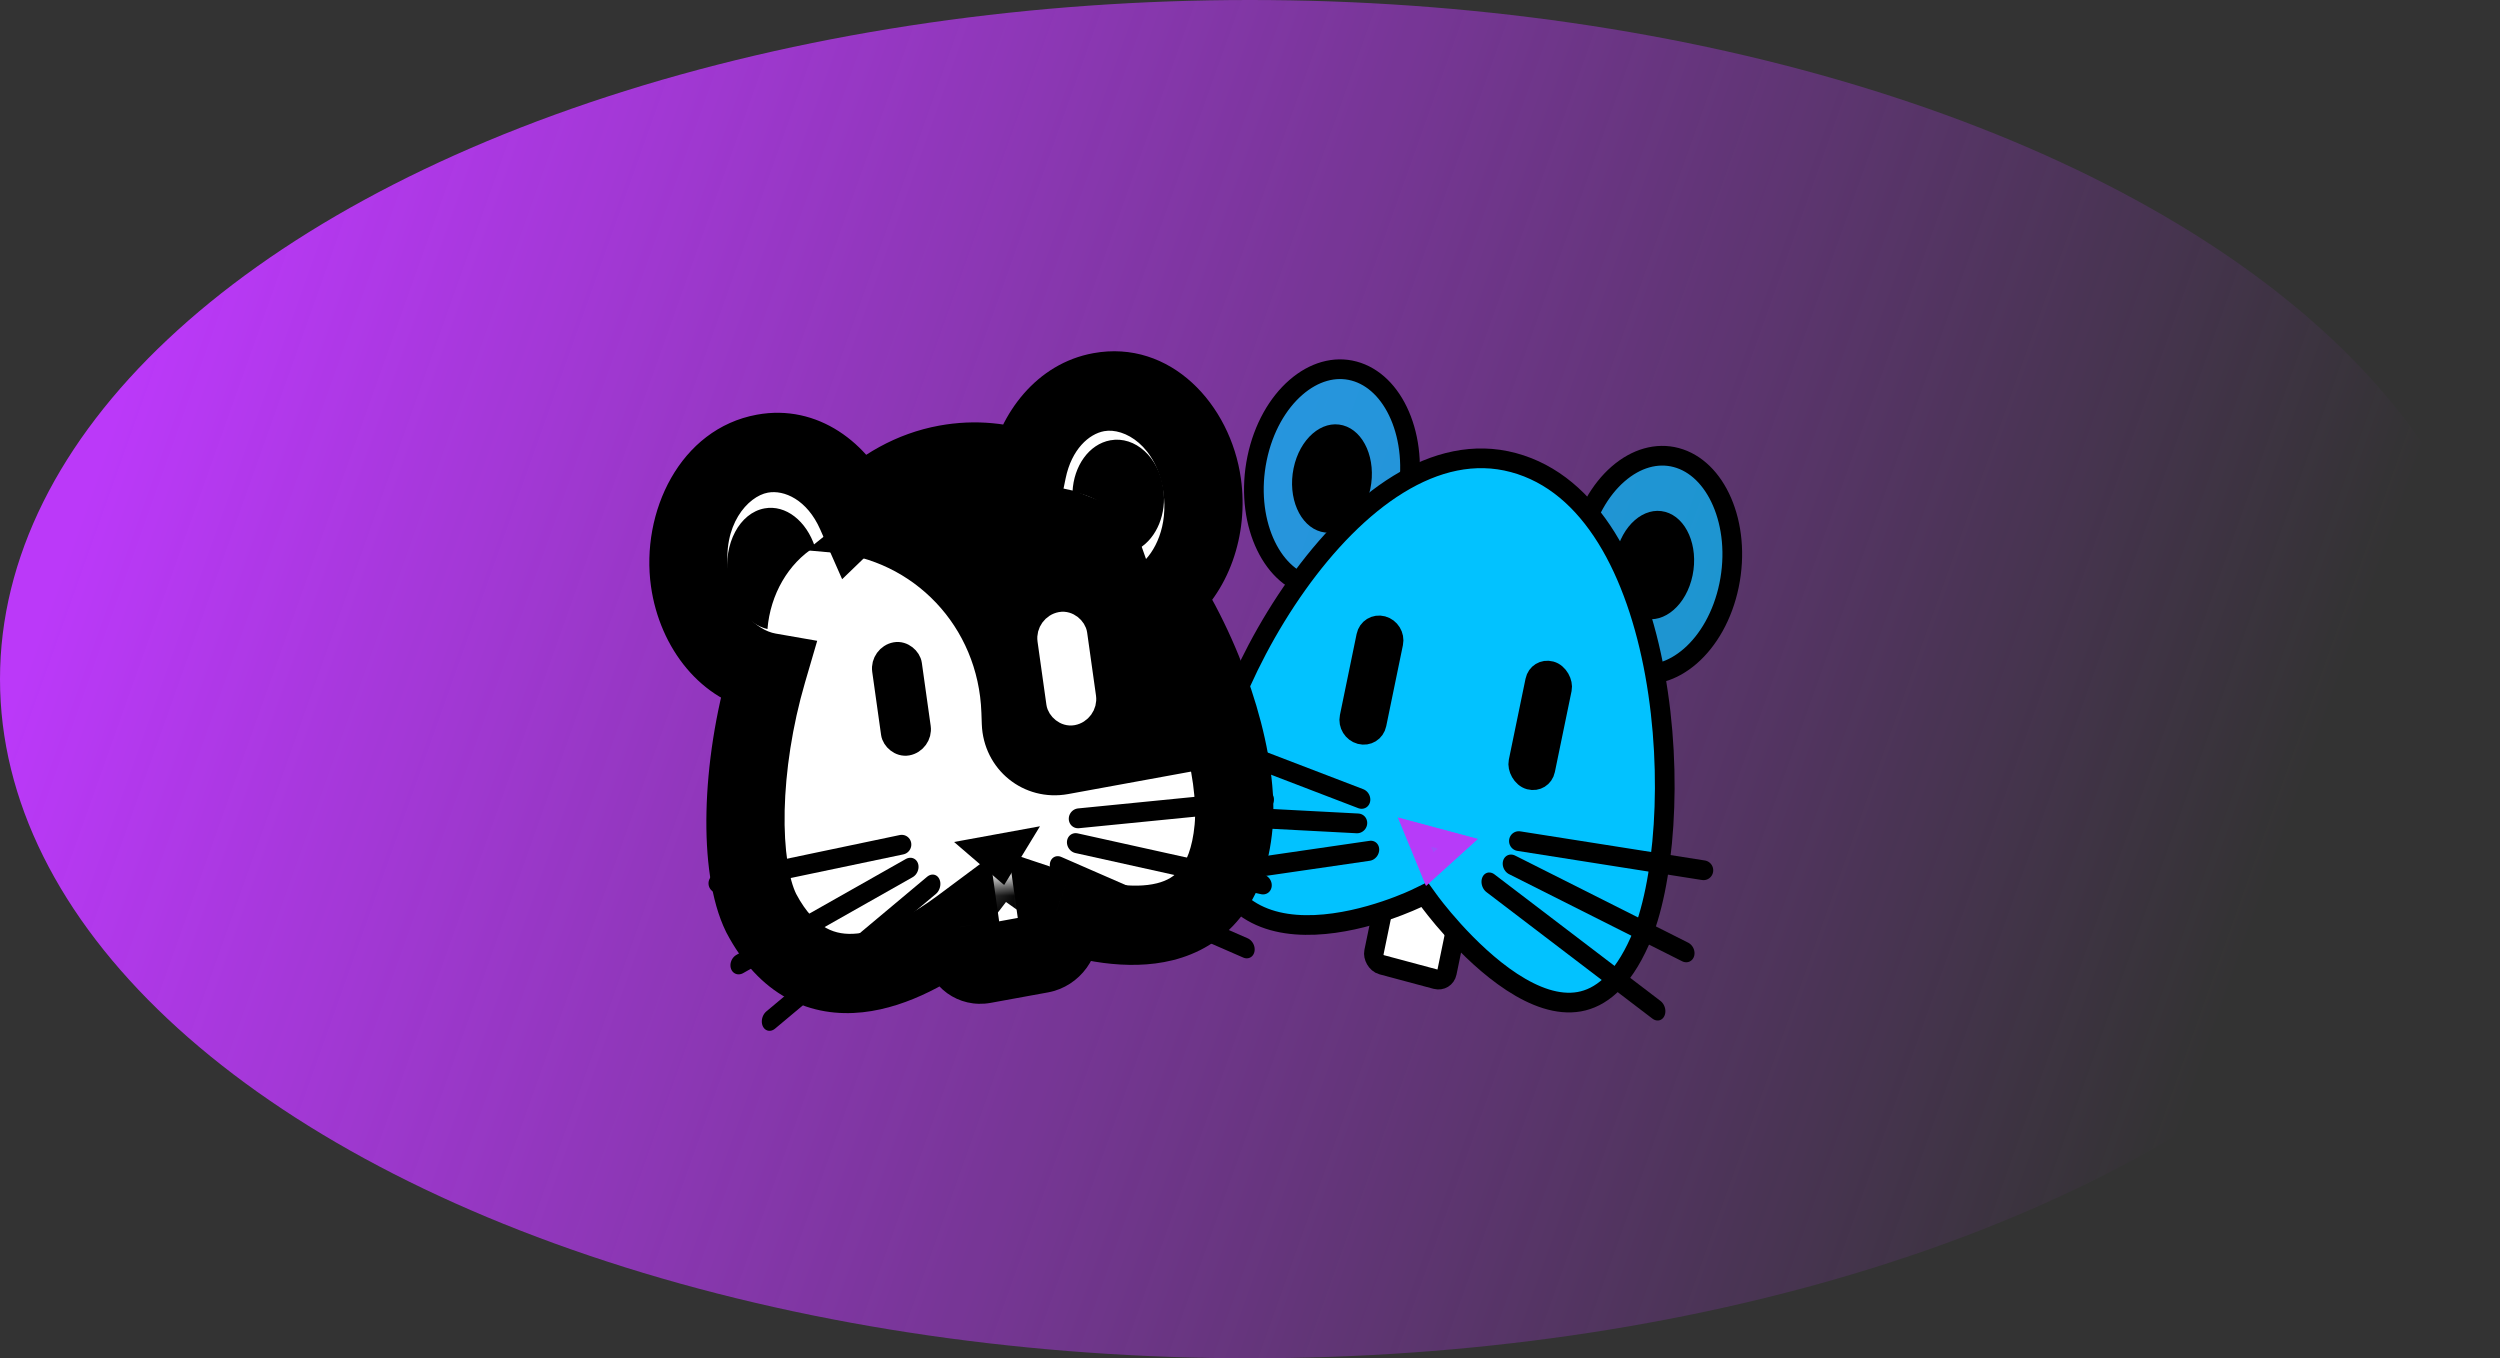<svg width="127" height="69" viewBox="0 0 127 69" fill="none" xmlns="http://www.w3.org/2000/svg">
<rect x="0" y="0" width="127" height="69" fill="#333333" stroke="none"/>
<ellipse cx="63.5" cy="34.5" rx="63.5" ry="34.5" fill="url(#paint0_linear)"/>
<rect x="0.382" y="0.619" width="3.843" height="4.522" rx="0.5" transform="matrix(0.966 0.259 -0.202 0.979 70.363 43.744)" fill="white" stroke="black"/>
<path d="M71.468 25.331C71.149 26.881 70.41 28.142 69.499 28.936C68.586 29.73 67.532 30.035 66.539 29.768C65.547 29.502 64.722 28.692 64.215 27.517C63.708 26.343 63.54 24.838 63.859 23.288C64.178 21.738 64.917 20.476 65.829 19.683C66.741 18.889 67.796 18.584 68.788 18.85C69.781 19.117 70.606 19.926 71.112 21.101C71.619 22.276 71.787 23.781 71.468 25.331Z" fill="#02C2FF" fill-opacity="0.68" stroke="black"/>
<ellipse rx="2.018" ry="2.761" transform="matrix(0.966 0.259 -0.202 0.979 67.664 24.309)" fill="black"/>
<path d="M87.838 29.726C87.519 31.276 86.781 32.538 85.869 33.331C84.956 34.125 83.902 34.43 82.909 34.164C81.917 33.897 81.092 33.088 80.585 31.913C80.079 30.738 79.91 29.233 80.229 27.683C80.549 26.133 81.287 24.871 82.199 24.078C83.111 23.284 84.166 22.979 85.158 23.245C86.151 23.512 86.976 24.321 87.482 25.496C87.989 26.671 88.157 28.176 87.838 29.726Z" fill="#02C2FF" fill-opacity="0.68" stroke="black"/>
<ellipse rx="2.018" ry="2.761" transform="matrix(0.966 0.259 -0.202 0.979 84.034 28.705)" fill="black"/>
<path d="M71.997 45.621L71.996 45.621L71.992 45.623L71.972 45.633C71.954 45.642 71.926 45.655 71.889 45.672C71.816 45.706 71.706 45.755 71.566 45.814C71.285 45.933 70.882 46.094 70.394 46.258C69.414 46.589 68.115 46.927 66.802 46.983C65.483 47.04 64.212 46.81 63.226 46.074C62.26 45.353 61.477 44.076 61.25 41.84C61.149 40.494 61.542 38.528 62.361 36.335C63.177 34.153 64.396 31.8 65.891 29.699C67.388 27.594 69.147 25.764 71.035 24.602C72.921 23.443 74.902 22.968 76.88 23.499C78.864 24.032 80.422 25.409 81.611 27.321C82.803 29.24 83.608 31.674 84.074 34.25C84.539 36.822 84.662 39.508 84.507 41.91C84.353 44.32 83.922 46.409 83.304 47.804C82.381 49.886 81.28 50.7 80.224 50.887C79.142 51.078 77.956 50.642 76.8 49.885C75.653 49.134 74.608 48.114 73.842 47.27C73.461 46.85 73.153 46.478 72.942 46.212C72.836 46.079 72.754 45.973 72.7 45.9C72.672 45.864 72.652 45.836 72.638 45.818L72.623 45.798L72.62 45.793L72.619 45.792L72.619 45.792L72.619 45.792L72.365 45.441L71.997 45.621L71.997 45.621L71.997 45.621Z" fill="#02C2FF" stroke="black"/>
<path d="M72.451 44.999L75.078 42.622L71.028 41.535L72.451 44.999Z" fill="#BB39F9" fill-opacity="0.85"/>
<path d="M71.857 42.274L72.627 44.148L74.047 42.862L71.857 42.274Z" stroke="#BB39F9" stroke-opacity="0.85"/>
<path d="M69.406 32.306C69.485 31.922 69.856 31.692 70.235 31.794C70.615 31.896 70.858 32.29 70.778 32.675L69.93 36.792C69.851 37.177 69.48 37.406 69.1 37.304C68.721 37.203 68.478 36.808 68.558 36.424L69.406 32.306Z" fill="black" stroke="black"/>
<rect x="0.382" y="0.619" width="1.421" height="5.626" rx="0.711" transform="matrix(0.966 0.259 -0.202 0.979 77.88 33.207)" fill="black" stroke="black"/>
<line x1="0.5" y1="-0.5" x2="10.223" y2="-0.5" transform="matrix(-0.987 -0.052 0.093 -1.002 69.499 41.353)" stroke="black" stroke-linecap="round"/>
<line x1="0.5" y1="-0.5" x2="10.051" y2="-0.5" transform="matrix(-0.939 -0.36 0.256 -0.963 69.723 40.271)" stroke="black" stroke-linecap="round"/>
<line x1="0.5" y1="-0.5" x2="10.885" y2="-0.5" transform="matrix(-0.968 0.141 -0.015 -1.012 70.056 42.644)" stroke="black" stroke-linecap="round"/>
<line x1="0.5" y1="-0.5" x2="10.223" y2="-0.5" transform="matrix(0.904 0.455 0.308 -0.944 76.517 43.236)" stroke="black" stroke-linecap="round"/>
<line x1="0.5" y1="-0.5" x2="10.051" y2="-0.5" transform="matrix(0.982 0.155 0.147 -0.992 76.739 42.155)" stroke="black" stroke-linecap="round"/>
<line x1="0.5" y1="-0.5" x2="10.885" y2="-0.5" transform="matrix(0.812 0.619 0.409 -0.899 75.513 44.109)" stroke="black" stroke-linecap="round"/>
<mask id="path-18-outside-1" maskUnits="userSpaceOnUse" x="32.012" y="16.667" width="34.939" height="37.265" fill="black">
<rect fill="white" x="32.012" y="16.667" width="34.939" height="37.265"/>
<path fill-rule="evenodd" clip-rule="evenodd" d="M61.069 24.663C61.389 26.939 60.562 29.096 59.107 30.244C61.592 34.226 62.939 39.042 62.666 41.993C62.103 48.078 56.932 47.361 53.67 46.273L53.809 47.262C53.886 47.809 53.507 48.333 52.964 48.432L50.05 48.965C49.507 49.064 49.004 48.701 48.928 48.154L48.779 47.096C46.016 49.155 41.348 51.476 38.667 46.381C37.526 44.059 37.588 38.965 38.991 34.169C37.042 33.829 35.39 31.946 35.036 29.423C34.606 26.352 36.26 23.497 38.731 23.046C40.691 22.687 42.576 23.948 43.487 26.016C44.76 24.787 46.257 23.919 47.988 23.603C49.467 23.332 50.874 23.488 52.19 23.964C52.615 21.895 53.993 20.255 55.815 19.922C58.286 19.47 60.639 21.593 61.069 24.663Z"/>
</mask>
<path fill-rule="evenodd" clip-rule="evenodd" d="M61.069 24.663C61.389 26.939 60.562 29.096 59.107 30.244C61.592 34.226 62.939 39.042 62.666 41.993C62.103 48.078 56.932 47.361 53.67 46.273L53.809 47.262C53.886 47.809 53.507 48.333 52.964 48.432L50.05 48.965C49.507 49.064 49.004 48.701 48.928 48.154L48.779 47.096C46.016 49.155 41.348 51.476 38.667 46.381C37.526 44.059 37.588 38.965 38.991 34.169C37.042 33.829 35.39 31.946 35.036 29.423C34.606 26.352 36.26 23.497 38.731 23.046C40.691 22.687 42.576 23.948 43.487 26.016C44.76 24.787 46.257 23.919 47.988 23.603C49.467 23.332 50.874 23.488 52.19 23.964C52.615 21.895 53.993 20.255 55.815 19.922C58.286 19.47 60.639 21.593 61.069 24.663Z" fill="white"/>
<path d="M59.107 30.244L57.925 28.674L56.457 29.832L57.415 31.367L59.107 30.244ZM62.666 41.993L60.688 41.884L60.688 41.884L62.666 41.993ZM53.67 46.273L54.358 44.358L51.238 43.318L51.703 46.633L53.67 46.273ZM52.964 48.432L52.686 46.451L52.964 48.432ZM50.05 48.965L50.328 50.945L50.05 48.965ZM48.928 48.154L46.96 48.514L48.928 48.154ZM48.779 47.096L50.747 46.737L50.295 43.516L47.644 45.491L48.779 47.096ZM38.667 46.381L36.881 47.334L36.893 47.358L36.905 47.382L38.667 46.381ZM38.991 34.169L40.895 34.67L41.514 32.553L39.403 32.185L38.991 34.169ZM43.487 26.016L41.667 26.896L42.781 29.424L44.828 27.447L43.487 26.016ZM47.988 23.603L47.71 21.622L47.988 23.603ZM52.19 23.964L51.457 25.863L53.65 26.656L54.134 24.3L52.19 23.964ZM55.815 19.922L56.093 21.903L55.815 19.922ZM60.288 31.814C62.431 30.124 63.439 27.171 63.037 24.303L59.102 25.023C59.338 26.706 58.693 28.068 57.925 28.674L60.288 31.814ZM64.644 42.103C64.813 40.274 64.478 38.059 63.825 35.858C63.165 33.626 62.136 31.266 60.798 29.121L57.415 31.367C58.562 33.204 59.45 35.243 60.015 37.153C60.59 39.092 60.791 40.761 60.688 41.884L64.644 42.103ZM52.983 48.187C54.681 48.754 57.239 49.366 59.587 48.776C60.827 48.464 62.056 47.803 63.008 46.609C63.947 45.431 64.477 43.909 64.644 42.103L60.688 41.884C60.573 43.12 60.246 43.79 59.955 44.155C59.678 44.504 59.305 44.737 58.774 44.87C57.58 45.17 55.922 44.88 54.358 44.358L52.983 48.187ZM55.776 46.902L55.638 45.913L51.703 46.633L51.842 47.621L55.776 46.902ZM53.242 50.413C54.872 50.115 56.006 48.543 55.776 46.902L51.842 47.621C51.765 47.075 52.143 46.551 52.686 46.451L53.242 50.413ZM50.328 50.945L53.242 50.413L52.686 46.451L49.773 46.984L50.328 50.945ZM46.96 48.514C47.191 50.155 48.698 51.243 50.328 50.945L49.773 46.984C50.316 46.885 50.818 47.248 50.895 47.794L46.96 48.514ZM46.812 47.456L46.96 48.514L50.895 47.794L50.747 46.737L46.812 47.456ZM36.905 47.382C37.712 48.915 38.747 50.034 39.997 50.714C41.252 51.396 42.579 51.558 43.827 51.423C46.226 51.162 48.451 49.793 49.915 48.701L47.644 45.491C46.345 46.459 44.854 47.279 43.558 47.42C42.958 47.485 42.443 47.4 41.982 47.15C41.516 46.896 40.962 46.394 40.428 45.38L36.905 47.382ZM37.088 33.667C36.336 36.239 35.941 38.891 35.889 41.237C35.838 43.518 36.105 45.754 36.881 47.334L40.453 45.428C40.088 44.687 39.816 43.214 39.861 41.169C39.906 39.188 40.244 36.895 40.895 34.67L37.088 33.667ZM33.069 29.782C33.512 32.938 35.633 35.639 38.58 36.153L39.403 32.185C38.451 32.019 37.269 30.953 37.004 29.063L33.069 29.782ZM38.453 21.065C34.529 21.782 32.542 26.028 33.069 29.782L37.004 29.063C36.669 26.677 37.991 25.212 39.009 25.026L38.453 21.065ZM45.307 25.136C44.151 22.513 41.547 20.5 38.453 21.065L39.009 25.026C39.835 24.875 41 25.383 41.667 26.896L45.307 25.136ZM47.71 21.622C45.519 22.023 43.663 23.12 42.146 24.586L44.828 27.447C45.856 26.454 46.995 25.816 48.265 25.583L47.71 21.622ZM52.923 22.065C51.315 21.483 49.56 21.284 47.71 21.622L48.265 25.583C49.374 25.381 50.434 25.492 51.457 25.863L52.923 22.065ZM55.537 17.942C52.666 18.466 50.792 20.971 50.245 23.628L54.134 24.3C54.439 22.819 55.32 22.044 56.093 21.903L55.537 17.942ZM63.037 24.303C62.51 20.549 59.462 17.224 55.537 17.942L56.093 21.903C57.111 21.717 58.767 22.637 59.102 25.023L63.037 24.303Z" fill="black" mask="url(#path-18-outside-1)"/>
<path d="M49.586 43.076L50.89 44.197L51.823 42.667L49.586 43.076Z" fill="black" stroke="black"/>
<rect x="0.561" y="0.405" width="1.561" height="4.801" rx="0.781" transform="matrix(0.984 -0.18 0.139 0.99 44.084 32.966)" fill="black" stroke="black"/>
<rect x="0.561" y="0.405" width="1.561" height="4.801" rx="0.781" transform="matrix(0.984 -0.18 0.139 0.99 51.643 31.584)" fill="black" stroke="black"/>
<mask id="path-23-inside-2" fill="white">
<path fill-rule="evenodd" clip-rule="evenodd" d="M48.884 48.326L48.719 47.146C50.05 45.74 50.916 44.387 50.916 44.387C50.916 44.387 52.124 45.403 53.772 46.33L53.923 47.404C54.076 48.498 53.32 49.546 52.233 49.745L51.13 49.947C50.043 50.145 49.038 49.419 48.884 48.326Z"/>
</mask>
<path d="M48.719 47.146L48.015 46.464L47.666 46.833L47.735 47.326L48.719 47.146ZM50.916 44.387L51.569 43.602L50.716 42.885L50.09 43.863L50.916 44.387ZM53.772 46.33L54.756 46.15L54.689 45.676L54.281 45.446L53.772 46.33ZM52.233 49.745L52.372 50.735L52.233 49.745ZM51.13 49.947L50.991 48.956L51.13 49.947ZM47.735 47.326L47.901 48.505L49.868 48.146L49.703 46.966L47.735 47.326ZM50.916 44.387C50.09 43.863 50.09 43.863 50.09 43.862C50.09 43.862 50.09 43.862 50.09 43.862C50.09 43.862 50.09 43.862 50.09 43.862C50.09 43.862 50.09 43.862 50.09 43.862C50.09 43.862 50.09 43.863 50.089 43.863C50.088 43.865 50.086 43.868 50.084 43.872C50.078 43.88 50.07 43.893 50.058 43.91C50.035 43.945 49.999 43.999 49.952 44.068C49.857 44.207 49.715 44.408 49.532 44.653C49.167 45.144 48.644 45.799 48.015 46.464L49.423 47.827C50.124 47.086 50.7 46.363 51.101 45.825C51.302 45.556 51.46 45.331 51.569 45.172C51.623 45.093 51.666 45.03 51.695 44.986C51.71 44.963 51.721 44.946 51.729 44.933C51.733 44.927 51.736 44.922 51.739 44.919C51.74 44.917 51.741 44.915 51.742 44.914C51.742 44.913 51.742 44.913 51.743 44.912C51.743 44.912 51.743 44.912 51.743 44.912C51.743 44.912 51.743 44.912 51.743 44.912C51.743 44.911 51.743 44.911 50.916 44.387ZM54.281 45.446C53.497 45.005 52.814 44.54 52.327 44.186C52.084 44.009 51.891 43.86 51.761 43.757C51.695 43.706 51.646 43.666 51.613 43.639C51.597 43.626 51.585 43.616 51.577 43.61C51.574 43.606 51.571 43.604 51.57 43.603C51.569 43.602 51.568 43.602 51.568 43.602C51.568 43.602 51.568 43.602 51.568 43.602C51.568 43.602 51.568 43.602 51.568 43.602C51.568 43.602 51.568 43.602 51.568 43.602C51.569 43.602 51.569 43.602 50.916 44.387C50.264 45.172 50.264 45.172 50.265 45.172C50.265 45.172 50.265 45.172 50.265 45.172C50.265 45.172 50.265 45.172 50.265 45.172C50.266 45.173 50.266 45.173 50.267 45.174C50.268 45.175 50.269 45.175 50.27 45.177C50.274 45.179 50.278 45.183 50.284 45.188C50.295 45.197 50.31 45.21 50.33 45.226C50.37 45.259 50.428 45.305 50.502 45.363C50.649 45.48 50.861 45.643 51.126 45.836C51.654 46.221 52.4 46.728 53.264 47.215L54.281 45.446ZM54.907 47.224L54.756 46.15L52.789 46.51L52.939 47.584L54.907 47.224ZM52.372 50.735C54.002 50.437 55.137 48.865 54.907 47.224L52.939 47.584C53.016 48.131 52.638 48.655 52.094 48.754L52.372 50.735ZM51.268 50.937L52.372 50.735L52.094 48.754L50.991 48.956L51.268 50.937ZM47.901 48.505C48.131 50.146 49.639 51.235 51.268 50.937L50.991 48.956C50.447 49.056 49.945 48.693 49.868 48.146L47.901 48.505Z" fill="black" mask="url(#path-23-inside-2)"/>
<path fill-rule="evenodd" clip-rule="evenodd" d="M38.321 22.139C40.895 21.668 43.38 23.869 44.154 27.155C43.816 27.114 43.47 27.114 43.12 27.159C42.786 25.933 42.186 24.915 41.458 24.205C40.541 23.311 39.472 22.944 38.46 23.129C37.447 23.314 36.533 24.044 35.906 25.221C35.279 26.398 34.979 27.967 35.214 29.64C35.449 31.313 36.163 32.697 37.08 33.592C37.576 34.076 38.117 34.406 38.669 34.577C38.516 34.879 38.369 35.188 38.226 35.502C36.253 34.824 34.626 32.641 34.23 29.82C33.707 26.087 35.538 22.647 38.321 22.139ZM38.987 31.955C39.133 30.19 40.048 28.623 41.398 27.78C40.969 26.47 39.921 25.628 38.838 25.826C37.573 26.057 36.741 27.62 36.979 29.317C37.172 30.69 38.006 31.73 38.987 31.955Z" fill="black"/>
<path d="M52.007 24.752L52.113 24.92L52.308 24.962L54.49 25.432L56.987 26.41L58.346 30.264L58.474 30.63L58.861 30.577L60.57 30.344L62.971 38.238L54.176 39.846C52.214 40.205 50.444 38.773 50.375 36.77L50.355 36.191C50.196 31.542 46.698 27.937 42.267 27.563L48.777 22.315L51.513 23.966L52.007 24.752Z" fill="black" stroke="black"/>
<rect x="0.561" y="0.405" width="1.561" height="4.801" rx="0.781" transform="matrix(0.984 -0.18 0.139 0.99 52.482 31.43)" fill="white" stroke="white"/>
<path fill-rule="evenodd" clip-rule="evenodd" d="M55.919 18.921C53.346 19.392 51.562 22.199 51.696 25.378C52.006 25.225 52.335 25.106 52.68 25.025C52.662 22.324 54.221 20.247 56.058 19.911C58.107 19.537 60.418 21.341 60.86 24.497C61.206 26.959 60.246 29.046 58.835 30.021C59.075 30.25 59.312 30.486 59.545 30.73C61.243 29.449 62.214 26.954 61.844 24.317C61.355 20.828 58.702 18.412 55.919 18.921ZM57.883 27.85C57.276 26.336 55.992 25.263 54.484 24.981C54.545 23.672 55.32 22.565 56.403 22.367C57.668 22.136 58.873 23.234 59.096 24.82C59.276 26.103 58.757 27.312 57.883 27.85Z" fill="black"/>
<line x1="0.5" y1="-0.5" x2="10.201" y2="-0.5" transform="matrix(-0.887 0.502 -0.344 -0.926 46.458 43.387)" stroke="black" stroke-linecap="round"/>
<line x1="0.5" y1="-0.5" x2="10.028" y2="-0.5" transform="matrix(-0.977 0.205 -0.185 -0.982 46.194 42.318)" stroke="black" stroke-linecap="round"/>
<line x1="0.5" y1="-0.5" x2="10.866" y2="-0.5" transform="matrix(-0.788 0.66 -0.442 -0.876 47.493 44.208)" stroke="black" stroke-linecap="round"/>
<line x1="0.5" y1="-0.5" x2="10.22" y2="-0.5" transform="matrix(0.97 0.215 0.117 -0.999 54.262 42.228)" stroke="black" stroke-linecap="round"/>
<line x1="0.5" y1="-0.5" x2="10.048" y2="-0.5" transform="matrix(0.988 -0.098 -0.05 -1.005 54.269 41.117)" stroke="black" stroke-linecap="round"/>
<line x1="0.5" y1="-0.5" x2="10.883" y2="-0.5" transform="matrix(0.912 0.398 0.224 -0.98 53.455 43.333)" stroke="black" stroke-linecap="round"/>
<defs>
<linearGradient id="paint0_linear" x1="10.51" y1="8" x2="115.134" y2="45.289" gradientUnits="userSpaceOnUse">
<stop stop-color="#BB39F9"/>
<stop offset="1" stop-color="#BB39F9" stop-opacity="0"/>
</linearGradient>
</defs>
</svg>
